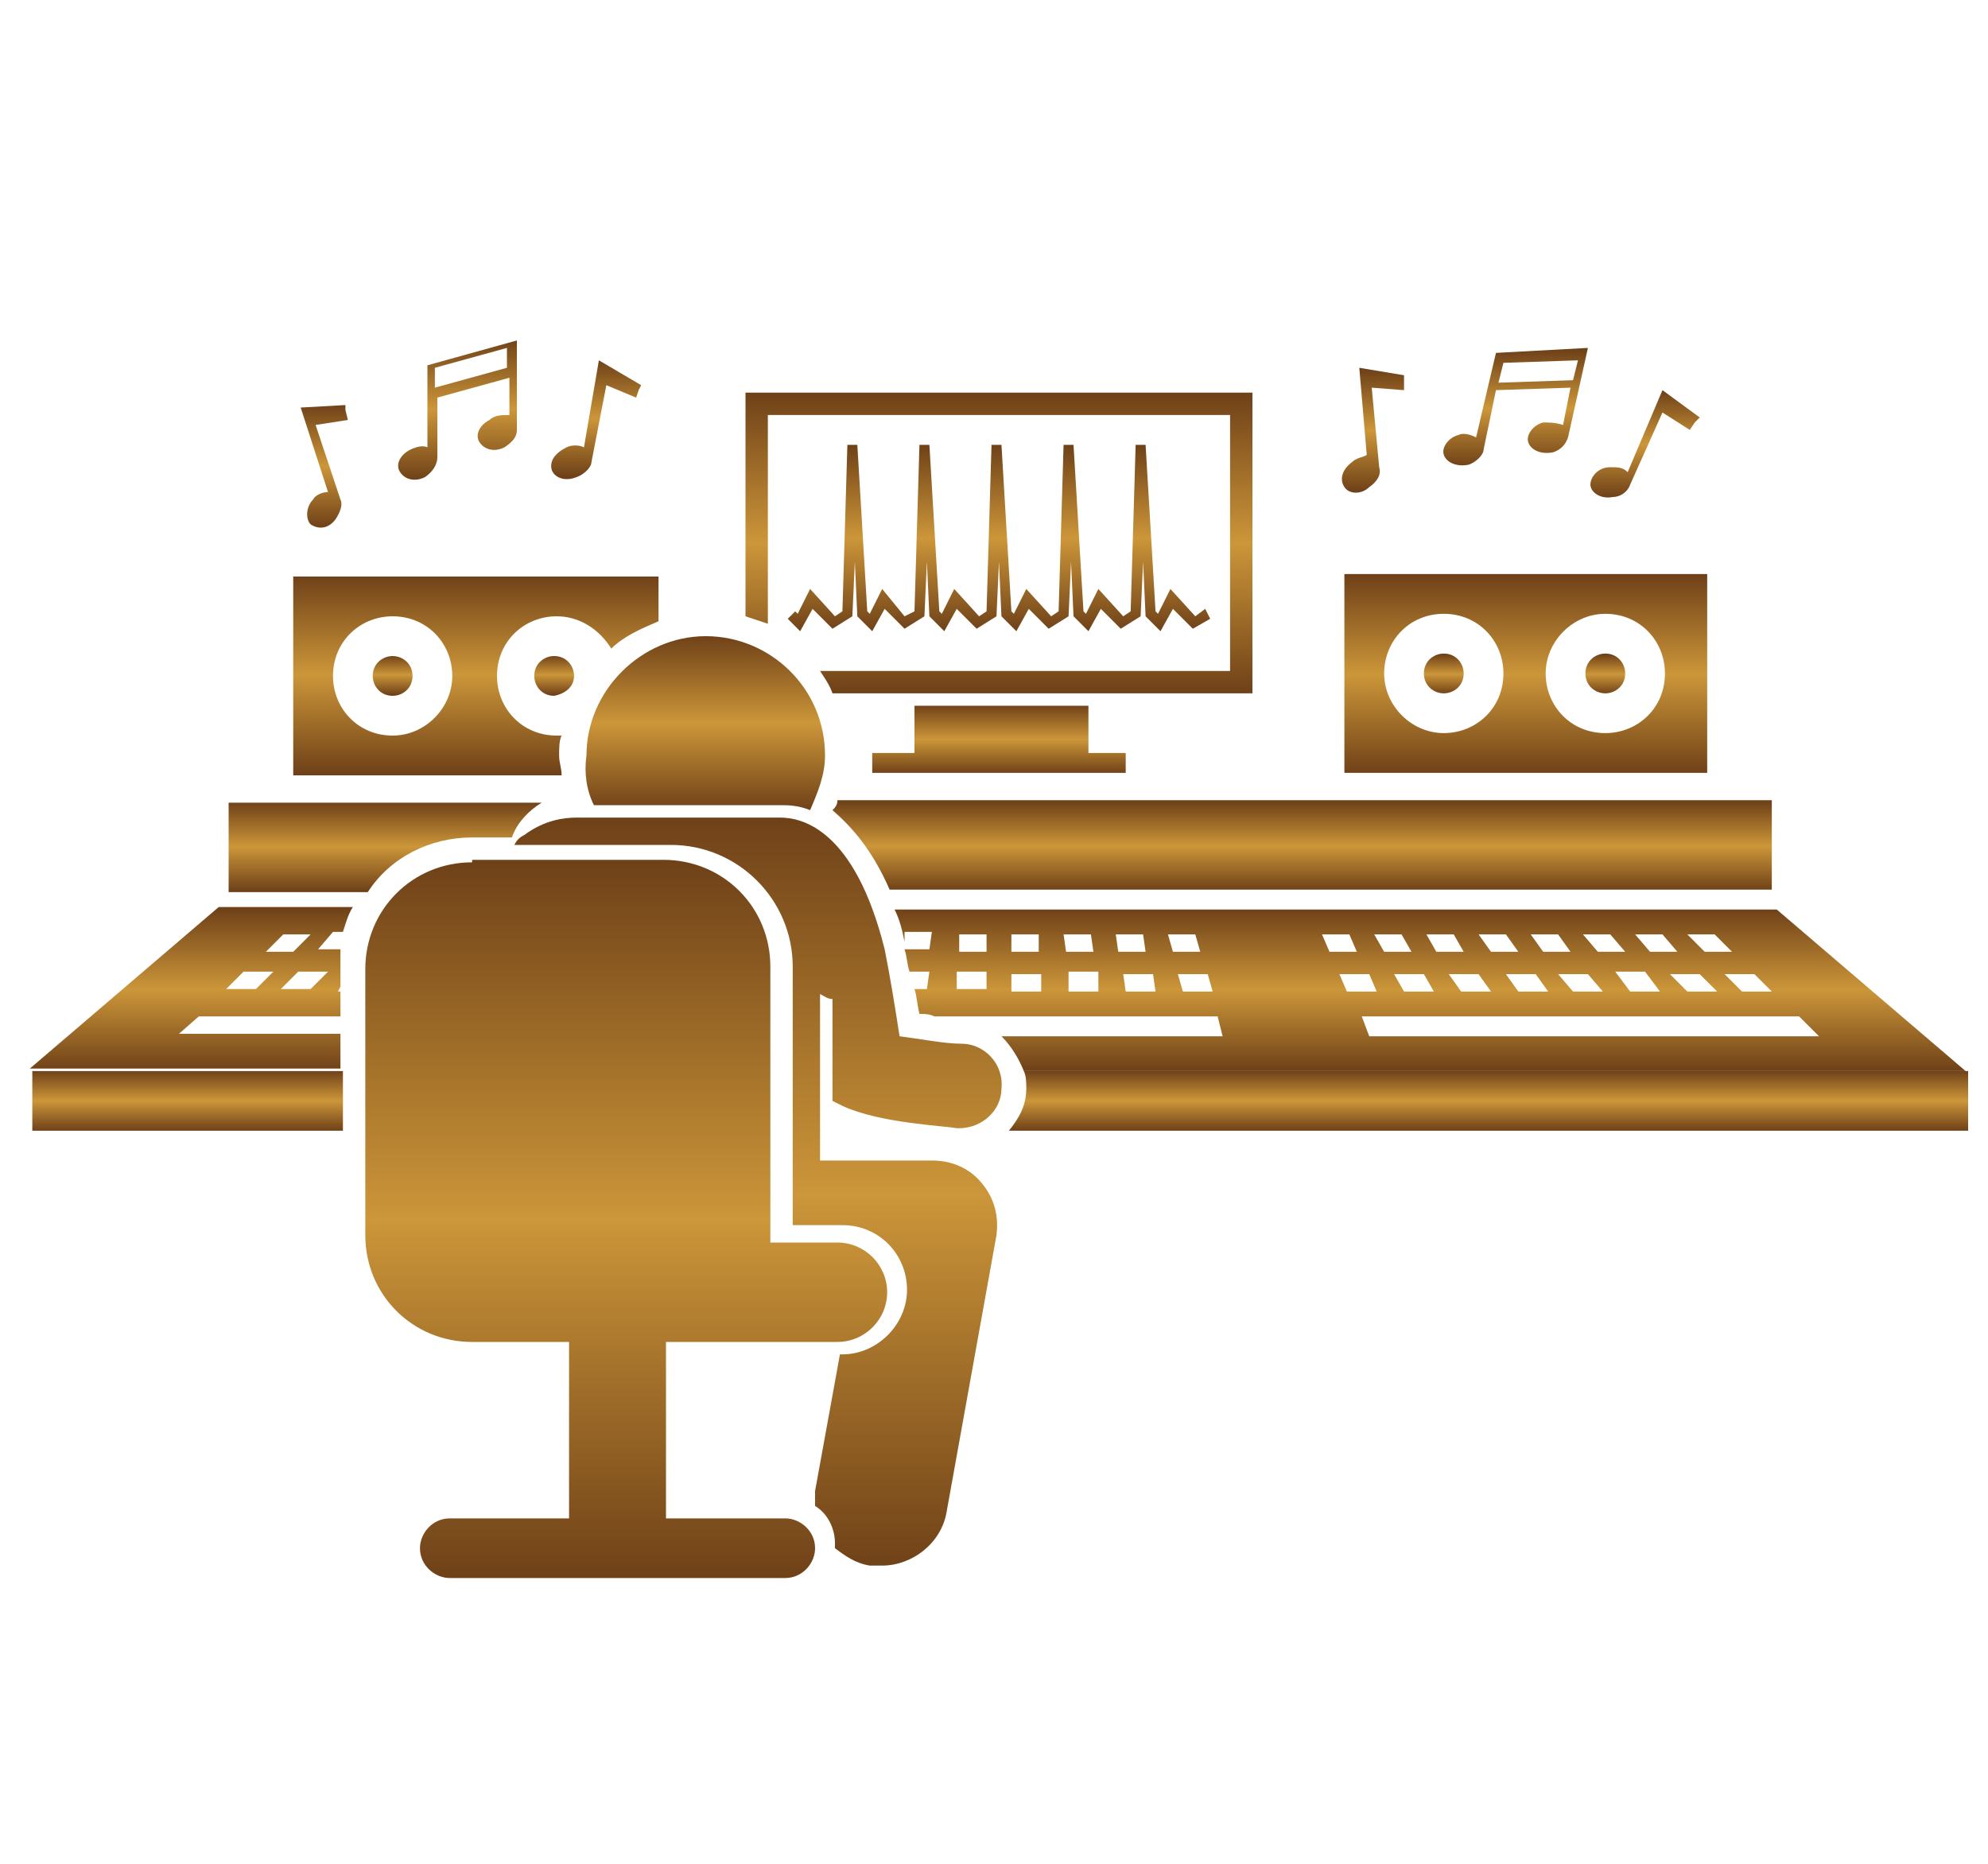 <?xml version="1.0" encoding="utf-8"?>
<!-- Generator: Adobe Illustrator 22.0.0, SVG Export Plug-In . SVG Version: 6.00 Build 0)  -->
<svg version="1.1" id="Layer_1" xmlns="http://www.w3.org/2000/svg" xmlns:xlink="http://www.w3.org/1999/xlink" x="0px" y="0px"
	 viewBox="0 0 80 75" style="enable-background:new 0 0 80 75;" xml:space="preserve">
<style type="text/css">
	.st0{fill:url(#SVGID_1_);}
	.st1{fill:url(#SVGID_2_);}
	.st2{fill:url(#SVGID_3_);}
	.st3{fill:url(#SVGID_4_);}
	.st4{fill:url(#SVGID_5_);}
	.st5{fill:url(#SVGID_6_);}
	.st6{fill:url(#SVGID_7_);}
	.st7{fill:url(#SVGID_8_);}
	.st8{fill:url(#SVGID_9_);}
	.st9{fill:url(#SVGID_10_);}
	.st10{fill:url(#SVGID_11_);}
	.st11{fill:url(#SVGID_12_);}
	.st12{fill:url(#SVGID_13_);}
	.st13{fill:url(#SVGID_14_);}
	.st14{fill:url(#SVGID_15_);}
	.st15{fill:url(#SVGID_16_);}
	.st16{fill:url(#SVGID_17_);}
	.st17{fill:url(#SVGID_18_);}
	.st18{fill:url(#SVGID_19_);}
	.st19{fill:url(#SVGID_20_);}
	.st20{fill:url(#SVGID_21_);}
	.st21{fill:url(#SVGID_22_);}
	.st22{fill:url(#SVGID_23_);}
	.st23{fill:url(#SVGID_24_);}
</style>
<g>
	
		<linearGradient id="SVGID_1_" gradientUnits="userSpaceOnUse" x1="7.166" y1="-105.783" x2="7.166" y2="-108.205" gradientTransform="matrix(1 0 0 1 0.357 151.288)">
		<stop  offset="0" style="stop-color:#6F4118"/>
		<stop  offset="0.5" style="stop-color:#CC9639"/>
		<stop  offset="1" style="stop-color:#6F4118"/>
	</linearGradient>
	<rect x="1.3" y="43.1" class="st0" width="12.5" height="2.4"/>
	
		<linearGradient id="SVGID_2_" gradientUnits="userSpaceOnUse" x1="59.477" y1="-105.783" x2="59.477" y2="-108.205" gradientTransform="matrix(1 0 0 1 0.357 151.288)">
		<stop  offset="0" style="stop-color:#6F4118"/>
		<stop  offset="0.5" style="stop-color:#CC9639"/>
		<stop  offset="1" style="stop-color:#6F4118"/>
	</linearGradient>
	<path class="st1" d="M41.3,43.8c0,0.7-0.3,1.2-0.7,1.7h38.6v-2.4H41.2C41.3,43.3,41.3,43.6,41.3,43.8z"/>
	
		<linearGradient id="SVGID_3_" gradientUnits="userSpaceOnUse" x1="7.434" y1="-108.205" x2="7.434" y2="-114.721" gradientTransform="matrix(1 0 0 1 0.357 151.288)">
		<stop  offset="0" style="stop-color:#6F4118"/>
		<stop  offset="0.5" style="stop-color:#CC9639"/>
		<stop  offset="1" style="stop-color:#6F4118"/>
	</linearGradient>
	<path class="st2" d="M7.2,41.6L7.2,41.6L8,40.9h5.7v-1h-0.1l0.1-0.2v-0.8c0-0.2,0-0.5,0-0.7h-0.9l0,0l0.6-0.7l0,0h0.4
		c0.1-0.3,0.2-0.7,0.4-1H8.8l-7.6,6.5h12.5v-1.4L7.2,41.6L7.2,41.6z M13.2,39.1l-0.7,0.7h-1.2l0,0l0.7-0.7l0,0H13.2z M11.4,37.6h1.1
		l-0.7,0.7h-1.1L11.4,37.6z M9.8,39.1L9.8,39.1H11l-0.7,0.7H9.1L9.8,39.1z"/>
	
		<linearGradient id="SVGID_4_" gradientUnits="userSpaceOnUse" x1="57.226" y1="-108.205" x2="57.226" y2="-114.721" gradientTransform="matrix(1 0 0 1 0.357 151.288)">
		<stop  offset="0" style="stop-color:#6F4118"/>
		<stop  offset="0.5" style="stop-color:#CC9639"/>
		<stop  offset="1" style="stop-color:#6F4118"/>
	</linearGradient>
	<path class="st3" d="M36.4,37.9L36.4,37.9l0-0.4l0,0h1.1l-0.1,0.7h-1c0.1,0.3,0.1,0.6,0.2,0.9h0.8l-0.1,0.7h-0.5
		c0.1,0.3,0.1,0.6,0.2,1c0.2,0,0.4,0,0.6,0.1H49l0,0l0.2,0.8h-8.9c0.4,0.4,0.7,0.9,0.9,1.4h37.9l-7.6-6.5H36
		C36.2,37,36.3,37.4,36.4,37.9L36.4,37.9z M72.4,40.9l0.8,0.8H55.1l-0.3-0.8l0,0H72.4z M60,39.9h-1.2l0,0l-0.5-0.7l0,0h1.2L60,39.9z
		 M62.3,39.9h-1.2l0,0l-0.5-0.7l0,0h1.2L62.3,39.9z M64.5,39.9h-1.2l0,0l-0.6-0.7l0,0h1.2L64.5,39.9z M66.8,39.9h-1.2l0,0L65,39.1
		l0,0h1.2L66.8,39.9z M69.1,39.9h-1.2l0,0l-0.7-0.7l0,0h1.2L69.1,39.9z M71.3,39.9h-1.2l-0.7-0.7l0,0h1.2L71.3,39.9z M67.9,37.6H69
		l0.7,0.7h-1.1L67.9,37.6L67.9,37.6z M65.8,37.6h1.1l0.6,0.7h-1.1l0,0L65.8,37.6L65.8,37.6z M63.7,37.6h1.1l0.6,0.7h-1.1l0,0
		L63.7,37.6L63.7,37.6z M61.6,37.6h1.1l0.5,0.7h-1.1l0,0L61.6,37.6L61.6,37.6z M59.5,37.6h1.1l0.5,0.7h-1.1l0,0L59.5,37.6L59.5,37.6
		z M57.4,37.6h1.1l0.4,0.7h-1.1l0,0L57.4,37.6L57.4,37.6z M57.7,39.9h-1.2l-0.4-0.7l0,0h1.2L57.7,39.9z M55.3,37.6h1.1l0.4,0.7h-1.1
		l0,0L55.3,37.6L55.3,37.6z M55.4,39.9h-1.2l-0.3-0.7l0,0h1.2L55.4,39.9z M53.2,37.6h1.1l0.3,0.7h-1.1L53.2,37.6L53.2,37.6z
		 M48.8,39.9h-1.2l0,0l-0.2-0.7l0,0h1.2L48.8,39.9z M48.1,37.6l0.2,0.7h-1.1L47,37.6H48.1L48.1,37.6z M46.5,39.9h-1.2l-0.1-0.7h1.2
		L46.5,39.9z M46,37.6l0.1,0.7H45l-0.1-0.7H46L46,37.6z M44.2,39.9H43l0,0L43,39.1l0,0h1.2L44.2,39.9z M42.8,37.6h1.1l0.1,0.7h-1.1
		l0,0L42.8,37.6L42.8,37.6z M41.9,39.9h-1.2l0,0l0-0.7l0,0h1.2L41.9,39.9z M41.8,37.6l0,0.7h-1.1l0-0.7H41.8L41.8,37.6z M38.6,37.6
		h1.1l0,0.7h-1.1L38.6,37.6z M38.5,39.1h1.2l0,0.7h-1.2l0,0L38.5,39.1z"/>
	
		<linearGradient id="SVGID_5_" gradientUnits="userSpaceOnUse" x1="52.05" y1="-115.45" x2="52.05" y2="-119.029" gradientTransform="matrix(1 0 0 1 0.357 151.288)">
		<stop  offset="0" style="stop-color:#6F4118"/>
		<stop  offset="0.5" style="stop-color:#CC9639"/>
		<stop  offset="1" style="stop-color:#6F4118"/>
	</linearGradient>
	<path class="st4" d="M35.8,35.8h35.5v-3.6H33.7c0,0.2-0.1,0.3-0.2,0.4C34.3,33.3,35.1,34.2,35.8,35.8z"/>
	
		<linearGradient id="SVGID_6_" gradientUnits="userSpaceOnUse" x1="15.161" y1="-115.429" x2="15.161" y2="-119.008" gradientTransform="matrix(1 0 0 1 0.357 151.288)">
		<stop  offset="0" style="stop-color:#6F4118"/>
		<stop  offset="0.5" style="stop-color:#CC9639"/>
		<stop  offset="1" style="stop-color:#6F4118"/>
	</linearGradient>
	<path class="st5" d="M19,33.7h1.6c0.2-0.6,0.7-1.1,1.2-1.4H9.2v3.6h5.6C15.7,34.5,17.3,33.7,19,33.7z"/>
	
		<linearGradient id="SVGID_7_" gradientUnits="userSpaceOnUse" x1="18.73" y1="-120.144" x2="18.73" y2="-128.139" gradientTransform="matrix(1 0 0 1 0.357 151.288)">
		<stop  offset="0" style="stop-color:#6F4118"/>
		<stop  offset="0.5" style="stop-color:#CC9639"/>
		<stop  offset="1" style="stop-color:#6F4118"/>
	</linearGradient>
	<path class="st6" d="M22.6,29.6c-0.1,0-0.2,0-0.2,0c-1.4,0-2.4-1.1-2.4-2.4c0-1.4,1.1-2.4,2.4-2.4c0.9,0,1.7,0.5,2.2,1.3
		c0.5-0.5,1.2-0.8,1.9-1.1v-1.8H11.8v8h10.8c0-0.3-0.1-0.5-0.1-0.8C22.5,30.1,22.5,29.8,22.6,29.6z M15.8,29.6
		c-1.4,0-2.4-1.1-2.4-2.4c0-1.4,1.1-2.4,2.4-2.4c1.4,0,2.4,1.1,2.4,2.4C18.2,28.5,17.1,29.6,15.8,29.6z"/>
	
		<linearGradient id="SVGID_8_" gradientUnits="userSpaceOnUse" x1="15.429" y1="-123.34" x2="15.429" y2="-124.926" gradientTransform="matrix(1 0 0 1 0.357 151.288)">
		<stop  offset="0" style="stop-color:#6F4118"/>
		<stop  offset="0.5" style="stop-color:#CC9639"/>
		<stop  offset="1" style="stop-color:#6F4118"/>
	</linearGradient>
	<path class="st7" d="M15.8,26.4c-0.4,0-0.8,0.3-0.8,0.8c0,0.4,0.3,0.8,0.8,0.8c0.4,0,0.8-0.3,0.8-0.8
		C16.6,26.7,16.2,26.4,15.8,26.4z"/>
	
		<linearGradient id="SVGID_9_" gradientUnits="userSpaceOnUse" x1="21.966" y1="-123.34" x2="21.966" y2="-124.926" gradientTransform="matrix(1 0 0 1 0.357 151.288)">
		<stop  offset="0" style="stop-color:#6F4118"/>
		<stop  offset="0.5" style="stop-color:#CC9639"/>
		<stop  offset="1" style="stop-color:#6F4118"/>
	</linearGradient>
	<path class="st8" d="M23.1,27.2c0-0.4-0.3-0.8-0.8-0.8c-0.4,0-0.8,0.3-0.8,0.8c0,0.4,0.3,0.8,0.8,0.8
		C22.8,27.9,23.1,27.6,23.1,27.2z"/>
	
		<linearGradient id="SVGID_10_" gradientUnits="userSpaceOnUse" x1="60.999" y1="-120.144" x2="60.999" y2="-128.139" gradientTransform="matrix(1 0 0 1 0.357 151.288)">
		<stop  offset="0" style="stop-color:#6F4118"/>
		<stop  offset="0.5" style="stop-color:#CC9639"/>
		<stop  offset="1" style="stop-color:#6F4118"/>
	</linearGradient>
	<path class="st9" d="M54.1,31.1h14.6v-8H54.1V31.1z M64.6,24.7c1.4,0,2.4,1.1,2.4,2.4c0,1.4-1.1,2.4-2.4,2.4
		c-1.4,0-2.4-1.1-2.4-2.4S63.3,24.7,64.6,24.7z M58.1,24.7c1.4,0,2.4,1.1,2.4,2.4c0,1.4-1.1,2.4-2.4,2.4s-2.4-1.1-2.4-2.4
		S56.7,24.7,58.1,24.7z"/>
	
		<linearGradient id="SVGID_11_" gradientUnits="userSpaceOnUse" x1="57.741" y1="-123.361" x2="57.741" y2="-124.948" gradientTransform="matrix(1 0 0 1 0.357 151.288)">
		<stop  offset="0" style="stop-color:#6F4118"/>
		<stop  offset="0.5" style="stop-color:#CC9639"/>
		<stop  offset="1" style="stop-color:#6F4118"/>
	</linearGradient>
	<path class="st10" d="M58.1,27.9c0.4,0,0.8-0.3,0.8-0.8c0-0.4-0.3-0.8-0.8-0.8c-0.4,0-0.8,0.3-0.8,0.8
		C57.3,27.6,57.7,27.9,58.1,27.9z"/>
	
		<linearGradient id="SVGID_12_" gradientUnits="userSpaceOnUse" x1="64.278" y1="-123.361" x2="64.278" y2="-124.948" gradientTransform="matrix(1 0 0 1 0.357 151.288)">
		<stop  offset="0" style="stop-color:#6F4118"/>
		<stop  offset="0.5" style="stop-color:#CC9639"/>
		<stop  offset="1" style="stop-color:#6F4118"/>
	</linearGradient>
	<path class="st11" d="M64.6,27.9c0.4,0,0.8-0.3,0.8-0.8c0-0.4-0.3-0.8-0.8-0.8c-0.4,0-0.8,0.3-0.8,0.8
		C63.8,27.6,64.2,27.9,64.6,27.9z"/>
	
		<linearGradient id="SVGID_13_" gradientUnits="userSpaceOnUse" x1="39.864" y1="-123.402" x2="39.864" y2="-135.47" gradientTransform="matrix(1 0 0 1 0.357 151.288)">
		<stop  offset="0" style="stop-color:#6F4118"/>
		<stop  offset="0.5" style="stop-color:#CC9639"/>
		<stop  offset="1" style="stop-color:#6F4118"/>
	</linearGradient>
	<path class="st12" d="M30.9,16.7h18.6V27H33c0.2,0.3,0.4,0.6,0.5,0.9h16.9V15.8H30v9c0.3,0.1,0.6,0.2,0.9,0.3L30.9,16.7z"/>
	
		<linearGradient id="SVGID_14_" gradientUnits="userSpaceOnUse" x1="39.853" y1="-120.144" x2="39.853" y2="-122.931" gradientTransform="matrix(1 0 0 1 0.357 151.288)">
		<stop  offset="0" style="stop-color:#6F4118"/>
		<stop  offset="0.5" style="stop-color:#CC9639"/>
		<stop  offset="1" style="stop-color:#6F4118"/>
	</linearGradient>
	<polygon class="st13" points="36.8,28.4 36.8,30.3 35.1,30.3 35.1,31.1 45.3,31.1 45.3,30.3 43.8,30.3 43.8,28.4 	"/>
	
		<linearGradient id="SVGID_15_" gradientUnits="userSpaceOnUse" x1="27.925" y1="-118.665" x2="27.925" y2="-125.717" gradientTransform="matrix(1 0 0 1 0.357 151.288)">
		<stop  offset="0" style="stop-color:#6F4118"/>
		<stop  offset="0.5" style="stop-color:#CC9639"/>
		<stop  offset="1" style="stop-color:#6F4118"/>
	</linearGradient>
	<path class="st14" d="M23.9,32.4h7.3c0,0,0.1,0,0.2,0c0.3,0,0.7,0,1.2,0.2c0.3-0.7,0.6-1.4,0.6-2.2c0-2.7-2.2-4.8-4.8-4.8
		s-4.8,2.2-4.8,4.8C23.5,31.1,23.6,31.8,23.9,32.4z"/>
	
		<linearGradient id="SVGID_16_" gradientUnits="userSpaceOnUse" x1="30.071" y1="-88.121" x2="30.071" y2="-118.37" gradientTransform="matrix(1 0 0 1 0.357 151.288)">
		<stop  offset="0" style="stop-color:#6F4118"/>
		<stop  offset="0.5" style="stop-color:#CC9639"/>
		<stop  offset="1" style="stop-color:#6F4118"/>
	</linearGradient>
	<path class="st15" d="M38.7,42c-0.7,0-1.7-0.2-2.5-0.3c-0.2-1.3-0.4-2.5-0.6-3.5c-1.2-4.8-3.3-5.3-4.2-5.3h-8.2
		c-0.5,0-1.3,0.1-2.1,0.7c-0.2,0.1-0.3,0.2-0.4,0.4h6.3c2.7,0,4.9,2.2,4.9,4.9v10.4h2c1.5,0,2.6,1.2,2.6,2.6s-1.2,2.6-2.6,2.6h-0.1
		l-1,5.5c0,0.2,0,0.4,0,0.6c0.5,0.3,0.8,0.9,0.8,1.5c0,0.1,0,0.1,0,0.2c0.4,0.3,0.8,0.6,1.4,0.7c0.2,0,0.3,0,0.5,0
		c1.2,0,2.4-0.9,2.6-2.2l2-11.1c0.1-0.8-0.1-1.5-0.6-2.1c-0.5-0.6-1.2-0.9-2-0.9H33v-6.7c0.2,0.1,0.3,0.2,0.5,0.2v0.5v3.6l0.4,0.2
		c1.5,0.7,4.1,0.8,4.6,0.9c0,0,0.1,0,0.1,0c0.9,0,1.7-0.7,1.7-1.6C40.4,42.8,39.6,42,38.7,42z"/>
	
		<linearGradient id="SVGID_17_" gradientUnits="userSpaceOnUse" x1="24.881" y1="-87.799" x2="24.881" y2="-116.629" gradientTransform="matrix(1 0 0 1 0.357 151.288)">
		<stop  offset="0" style="stop-color:#6F4118"/>
		<stop  offset="0.5" style="stop-color:#CC9639"/>
		<stop  offset="1" style="stop-color:#6F4118"/>
	</linearGradient>
	<path class="st16" d="M19,34.7c-2.4,0-4.3,1.9-4.3,4.3v10.7c0,2.4,1.9,4.3,4.3,4.3h3.9v7c0,0,0,0,0,0.1h-4.8
		c-0.7,0-1.2,0.6-1.2,1.2l0,0c0,0.7,0.6,1.2,1.2,1.2h13.5c0.7,0,1.2-0.6,1.2-1.2l0,0c0-0.7-0.6-1.2-1.2-1.2h-4.8c0,0,0,0,0-0.1v-7h0
		h6.9c1.1,0,2-0.9,2-2l0,0c0-1.1-0.9-2-2-2h-2.7c0-0.1,0-0.2,0-0.3V38.9c0-2.4-1.9-4.3-4.3-4.3H19z"/>
	
		<linearGradient id="SVGID_18_" gradientUnits="userSpaceOnUse" x1="18.023" y1="-131.957" x2="18.023" y2="-137.678" gradientTransform="matrix(1 0 0 1 0.357 151.288)">
		<stop  offset="0" style="stop-color:#6F4118"/>
		<stop  offset="0.5" style="stop-color:#CC9639"/>
		<stop  offset="1" style="stop-color:#6F4118"/>
	</linearGradient>
	<path class="st17" d="M19.7,16.9c-0.4,0.2-0.6,0.6-0.4,0.9s0.6,0.4,1,0.2c0.3-0.2,0.5-0.4,0.5-0.7l0,0l0,0c0,0,0,0,0,0v-3.6l-3.6,1
		V18c-0.2-0.1-0.5,0-0.7,0.1c-0.4,0.2-0.6,0.6-0.4,0.9s0.6,0.4,1,0.2c0.3-0.2,0.5-0.5,0.5-0.8V16l2.9-0.8v1.5
		C20.2,16.7,19.9,16.7,19.7,16.9z M17.5,15.6v-0.8l2.9-0.8v0.8L17.5,15.6z"/>
	
		<linearGradient id="SVGID_19_" gradientUnits="userSpaceOnUse" x1="23.594" y1="-132.11" x2="23.594" y2="-136.799" gradientTransform="matrix(1 0 0 1 0.357 151.288)">
		<stop  offset="0" style="stop-color:#6F4118"/>
		<stop  offset="0.5" style="stop-color:#CC9639"/>
		<stop  offset="1" style="stop-color:#6F4118"/>
	</linearGradient>
	<path class="st18" d="M24.1,14.5L23.5,18c-0.2-0.1-0.5-0.1-0.7,0c-0.4,0.2-0.7,0.5-0.6,0.9c0.1,0.3,0.5,0.5,1,0.3
		c0.3-0.1,0.6-0.4,0.6-0.6l0.6-3.1l1.2,0.5l0.1-0.3l0,0l0.1-0.2L24.1,14.5z"/>
	
		<linearGradient id="SVGID_20_" gradientUnits="userSpaceOnUse" x1="12.696" y1="-130.063" x2="12.696" y2="-135.02" gradientTransform="matrix(1 0 0 1 0.357 151.288)">
		<stop  offset="0" style="stop-color:#6F4118"/>
		<stop  offset="0.5" style="stop-color:#CC9639"/>
		<stop  offset="1" style="stop-color:#6F4118"/>
	</linearGradient>
	<path class="st19" d="M13.9,16.5L13.9,16.5l0-0.2l-1.8,0.1l1.1,3.4c-0.2,0-0.5,0.1-0.6,0.3c-0.3,0.3-0.3,0.8-0.1,1
		c0.3,0.2,0.7,0.2,1-0.2c0.2-0.3,0.3-0.6,0.2-0.8l-1-3l1.3-0.2L13.9,16.5z"/>
	
		<linearGradient id="SVGID_21_" gradientUnits="userSpaceOnUse" x1="60.569" y1="-132.49" x2="60.569" y2="-137.206" gradientTransform="matrix(1 0 0 1 0.357 151.288)">
		<stop  offset="0" style="stop-color:#6F4118"/>
		<stop  offset="0.5" style="stop-color:#CC9639"/>
		<stop  offset="1" style="stop-color:#6F4118"/>
	</linearGradient>
	<path class="st20" d="M62.1,17c-0.4,0.1-0.7,0.5-0.6,0.8c0.1,0.3,0.5,0.5,1,0.4c0.3-0.1,0.5-0.3,0.6-0.6l0,0l0,0c0,0,0,0,0,0
		l0.8-3.6l-3.7,0.2l-0.8,3.4c-0.2-0.1-0.5-0.2-0.7-0.1c-0.4,0.1-0.7,0.5-0.6,0.8c0.1,0.3,0.5,0.5,1,0.4c0.3-0.1,0.6-0.4,0.6-0.6
		l0.5-2.4l3-0.1l-0.3,1.5C62.6,17,62.3,17,62.1,17z M60.3,15.4l0.2-0.8l3-0.1l-0.2,0.8L60.3,15.4z"/>
	
		<linearGradient id="SVGID_22_" gradientUnits="userSpaceOnUse" x1="65.874" y1="-131.264" x2="65.874" y2="-135.577" gradientTransform="matrix(1 0 0 1 0.357 151.288)">
		<stop  offset="0" style="stop-color:#6F4118"/>
		<stop  offset="0.5" style="stop-color:#CC9639"/>
		<stop  offset="1" style="stop-color:#6F4118"/>
	</linearGradient>
	<path class="st21" d="M66.9,15.7L65.5,19c-0.2-0.2-0.4-0.2-0.7-0.2c-0.5,0-0.8,0.4-0.8,0.7c0,0.3,0.4,0.6,0.9,0.5
		c0.3,0,0.6-0.2,0.7-0.5l1.3-2.9l1.1,0.7l0.2-0.3l0,0l0.2-0.2L66.9,15.7z"/>
	
		<linearGradient id="SVGID_23_" gradientUnits="userSpaceOnUse" x1="54.933" y1="-131.517" x2="54.933" y2="-136.413" gradientTransform="matrix(1 0 0 1 0.357 151.288)">
		<stop  offset="0" style="stop-color:#6F4118"/>
		<stop  offset="0.5" style="stop-color:#CC9639"/>
		<stop  offset="1" style="stop-color:#6F4118"/>
	</linearGradient>
	<path class="st22" d="M54.4,18.6c-0.4,0.3-0.5,0.7-0.3,1s0.7,0.3,1,0c0.3-0.2,0.5-0.5,0.4-0.8l-0.3-3.2l1.3,0.1l0-0.4l0,0l0-0.2
		l-1.8-0.3l0.3,3.5C54.9,18.4,54.6,18.4,54.4,18.6z"/>
	
		<linearGradient id="SVGID_24_" gradientUnits="userSpaceOnUse" x1="39.832" y1="-125.867" x2="39.832" y2="-133.391" gradientTransform="matrix(1 0 0 1 0.357 151.288)">
		<stop  offset="0" style="stop-color:#6F4118"/>
		<stop  offset="0.5" style="stop-color:#CC9639"/>
		<stop  offset="1" style="stop-color:#6F4118"/>
	</linearGradient>
	<polygon class="st23" points="32.7,24.5 33.5,25.3 34.3,24.8 34.4,22.6 34.5,24.8 35.1,25.4 35.6,24.5 36.4,25.3 37.2,24.8 
		37.3,22.6 37.4,24.8 38,25.4 38.5,24.5 39.3,25.3 40.1,24.8 40.2,22.6 40.3,24.8 40.9,25.4 41.4,24.5 42.2,25.3 43,24.8 43.1,22.6 
		43.2,24.8 43.8,25.4 44.3,24.5 45.1,25.3 45.9,24.8 46,22.6 46.1,24.8 46.7,25.4 47.2,24.5 48,25.3 48.7,24.9 48.5,24.5 48.1,24.8 
		47.1,23.7 46.6,24.7 46.5,24.6 46.1,17.9 45.7,17.9 45.5,24.6 45.2,24.8 44.2,23.7 43.7,24.7 43.6,24.6 43.2,17.9 42.8,17.9 
		42.6,24.6 42.3,24.8 41.3,23.7 40.8,24.7 40.7,24.6 40.3,17.9 39.9,17.9 39.7,24.6 39.4,24.8 38.4,23.7 37.9,24.7 37.8,24.6 
		37.4,17.9 37,17.9 36.8,24.6 36.4,24.8 35.5,23.7 35,24.7 34.9,24.6 34.5,17.9 34.1,17.9 33.9,24.6 33.6,24.8 32.6,23.7 32.1,24.7 
		32,24.6 31.7,24.9 32.2,25.4 	"/>
</g>
</svg>
